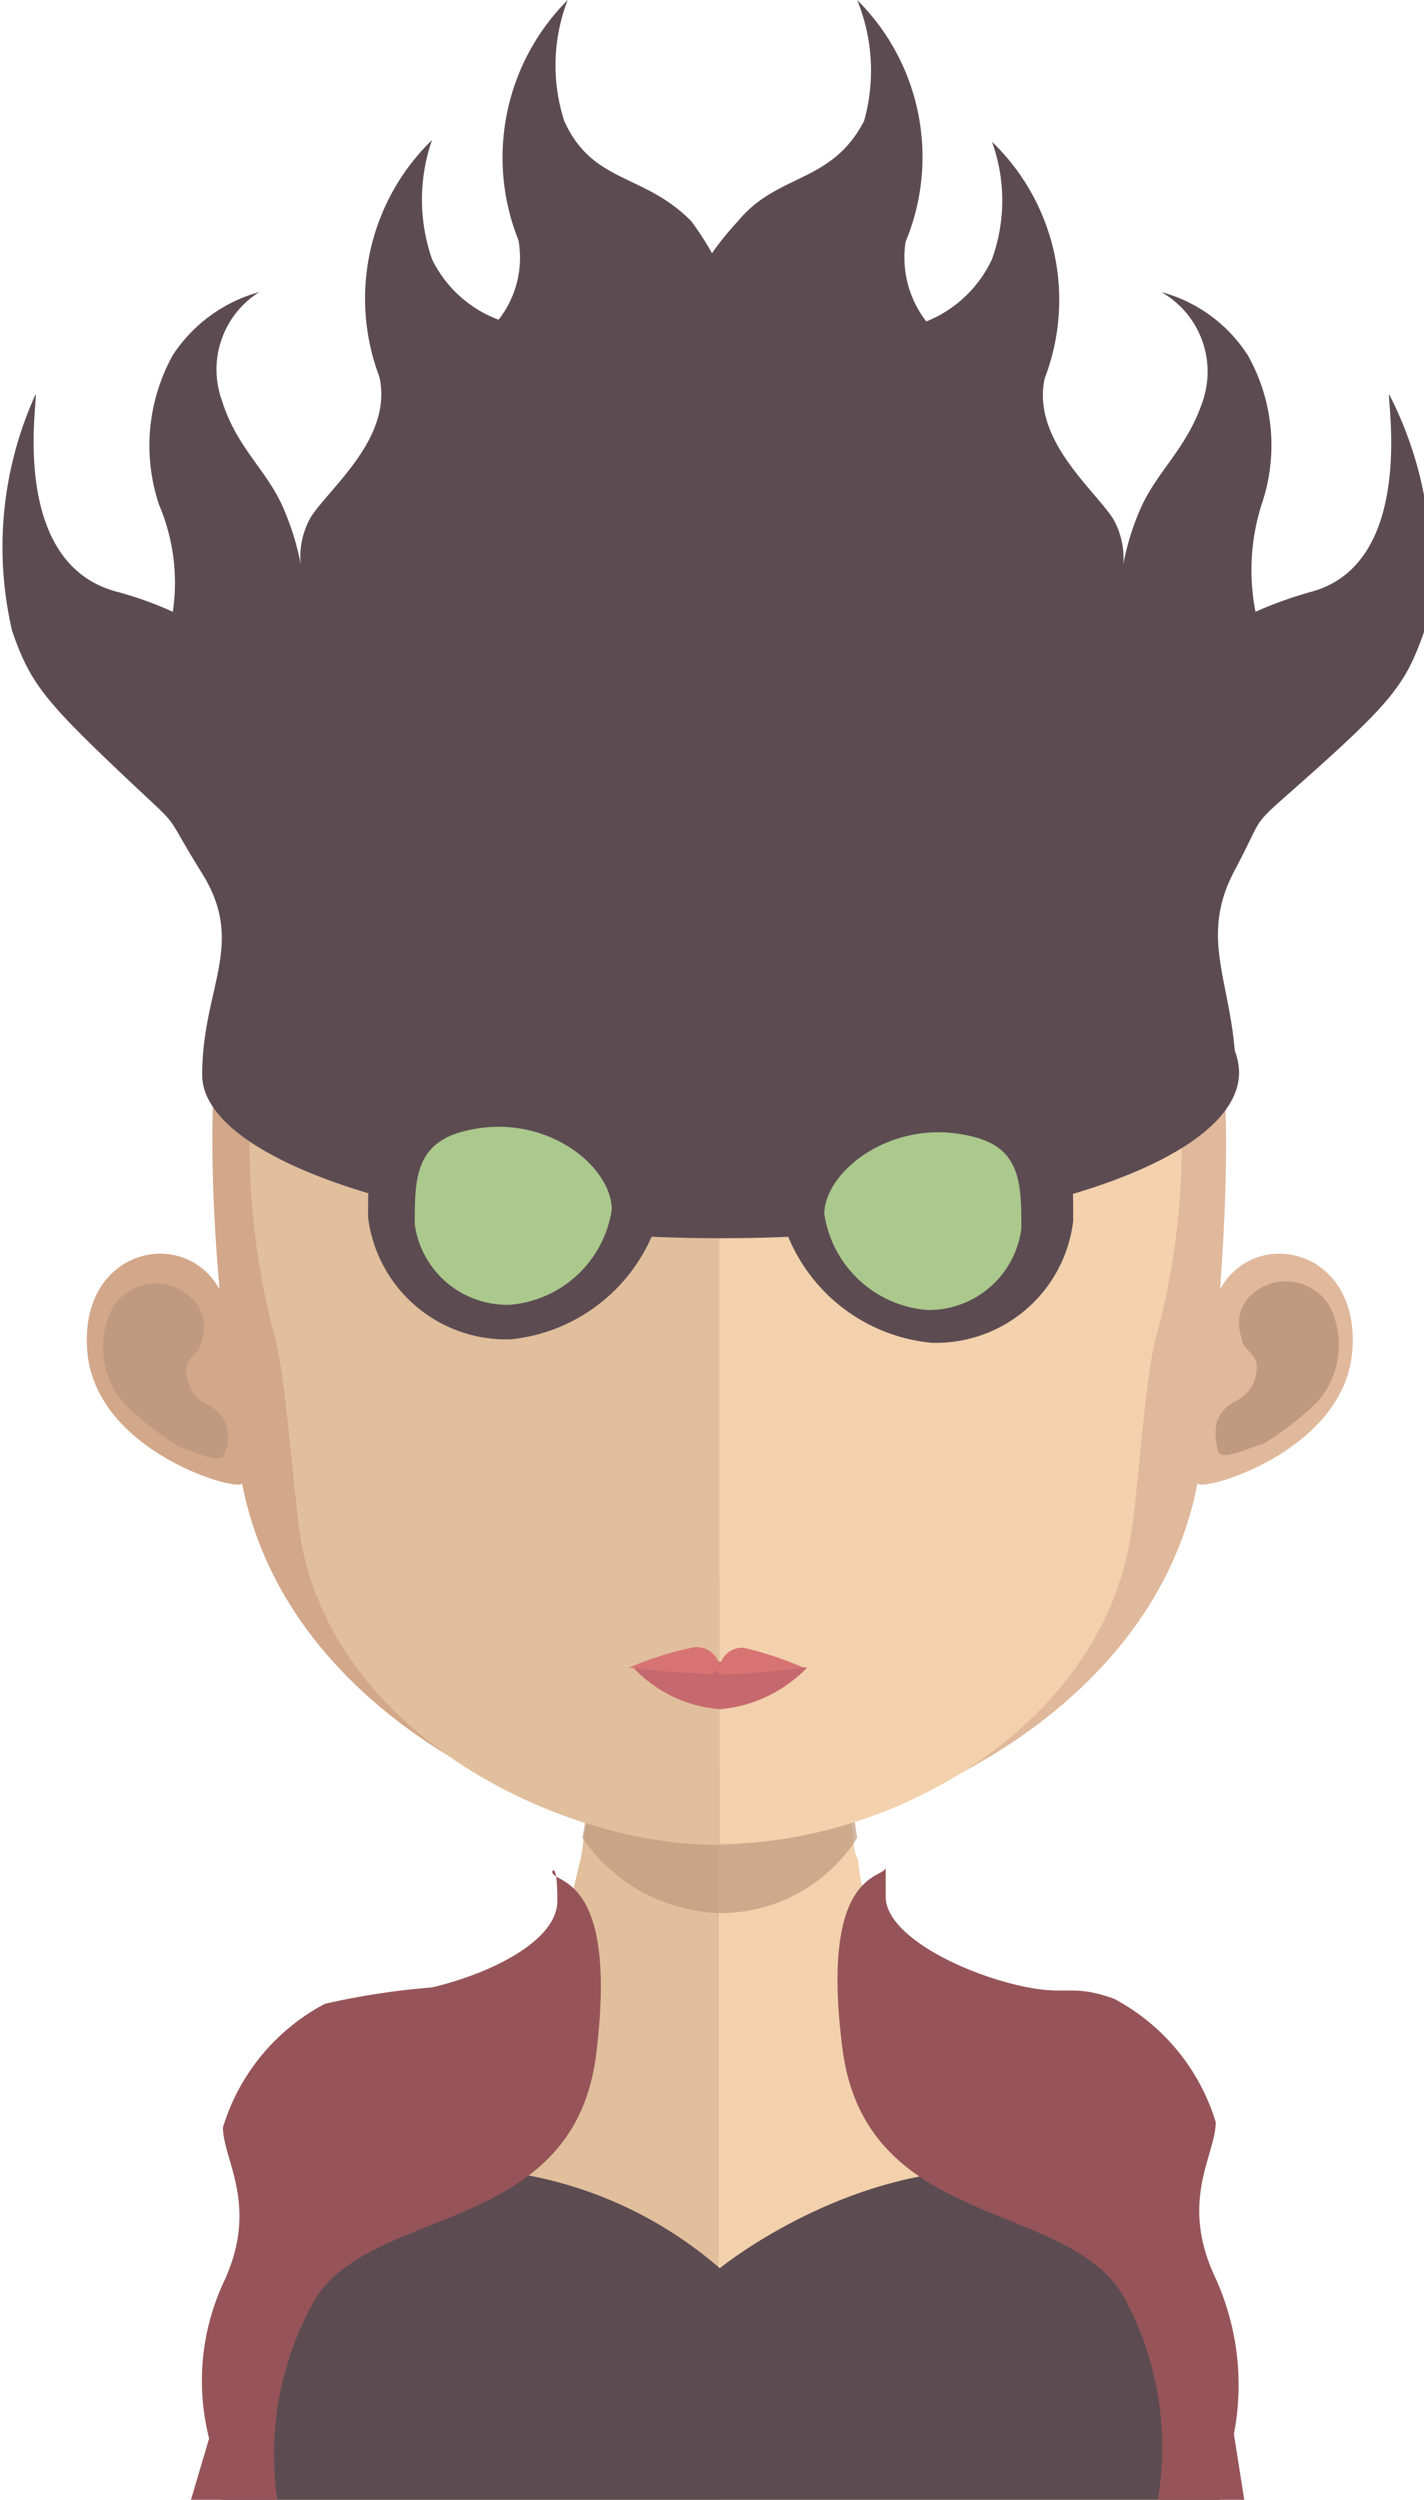 <svg xmlns="http://www.w3.org/2000/svg" viewBox="0 0 16.48 28.93"><defs><style>.cls-1{fill:#e1bf9c;}.cls-2{fill:#f2d1ac;}.cls-3,.cls-5{fill:#c09a80;}.cls-3{opacity:0.7;}.cls-4{fill:#d3a789;}.cls-6{fill:#e0b89b;}.cls-7{fill:#c6696e;}.cls-8{fill:#d87373;}.cls-9{fill:#35251d;}.cls-10{fill:#5c4c52;}.cls-11{fill:#965458;}.cls-12{fill:#abc88d;}</style></defs><g id="Layer_2" data-name="Layer 2"><g id="avatars"><g id="row-01"><g id="avatar-01-04"><path class="cls-1" d="M8.32,18.32V28.93H2.56l-.14-.06C2.42,23.18,6,22.75,6,22.75H6l.07,0c.29-.08.49-.5.62-1.12a1.61,1.61,0,0,0,.06-.33,5.82,5.82,0,0,0,.08-.62c0-.12,0-.26,0-.39.05-.65.07-1.36.07-2C6.92,18.24,7.69,18.32,8.32,18.32Z"/><path class="cls-2" d="M14.24,28.87l-.14.06H8.32V18.32h0c.63,0,1.41-.08,1.41-.08,0,.67,0,1.37.07,2,0,.14,0,.26,0,.39s.05.43.08.63h0c0,.09,0,.17.05.26a1.79,1.79,0,0,0,.55,1.17l.07,0,.12,0S14.24,23.18,14.24,28.87Z"/><path class="cls-3" d="M9.92,21.27h0a1.87,1.87,0,0,1-1.59.87h0a2,2,0,0,1-1.59-.87,5.63,5.63,0,0,0,.08-.61c0-.13,0-.26,0-.4a6.05,6.05,0,0,0,1.45.19h0a6.38,6.38,0,0,0,1.49-.2l0,.38C9.87,20.86,9.89,21.07,9.92,21.27Z"/><path class="cls-4" d="M8.32,6.92c-6,0-6.05,4.82-5.78,8-.41-.74-1.63-.47-1.53.72s1.82,1.65,1.79,1.52c.49,2.57,3.33,4,5.52,4.2h0V6.92Z"/><path class="cls-5" d="M1.31,15.12A.59.59,0,0,1,2.19,15a.45.45,0,0,1,.14.52c0,.16-.21.17-.17.4a.44.44,0,0,0,.25.34.45.45,0,0,1,.2.21.48.48,0,0,1,0,.33c-.05.18-.33,0-.53-.05a4,4,0,0,1-.63-.49A1,1,0,0,1,1.31,15.12Z"/><path class="cls-6" d="M8.35,6.92c6,0,6,4.82,5.77,8,.41-.74,1.63-.47,1.53.72s-1.82,1.65-1.79,1.52c-.49,2.57-3.33,4-5.51,4.2h0V6.92Z"/><path class="cls-5" d="M15.39,15.12a.59.59,0,0,0-.88-.16.45.45,0,0,0-.14.52c0,.16.21.17.17.4a.42.42,0,0,1-.25.34.45.45,0,0,0-.2.21.63.63,0,0,0,0,.33c0,.18.34,0,.53-.05a3.57,3.57,0,0,0,.63-.49A1,1,0,0,0,15.39,15.12Z"/><path class="cls-1" d="M8.28,8.29A5.34,5.34,0,0,0,3.92,9.93c-1.24,1.53-1.19,3.87-.74,5.54.14.52.22,1.9.31,2.4.44,2.27,3.06,3.48,4.79,3.48h.05v-13Z"/><path class="cls-2" d="M12.64,9.94A5.29,5.29,0,0,0,8.33,8.29V21.34c2,0,4.34-1.34,4.74-3.47.1-.5.17-1.88.31-2.4C13.84,13.8,13.88,11.47,12.64,9.94Z"/><path class="cls-7" d="M9.34,19.3a1.59,1.59,0,0,1-1,.48,1.52,1.52,0,0,1-1-.47,6,6,0,0,1,1-.08A7.32,7.32,0,0,1,9.34,19.3Z"/><path class="cls-8" d="M8.61,19.07a.26.26,0,0,0-.28.22A.27.27,0,0,0,8,19.07a3.83,3.83,0,0,0-.72.23s.55.06.71.06.29.06.3-.06c0,.12.11.07.27.07s.74-.07.74-.07A4,4,0,0,0,8.61,19.07Z"/><path class="cls-9" d="M2.43,19.67v0S2.46,19.71,2.43,19.67Z"/><path class="cls-10" d="M14.25,28.87a.55.55,0,0,0-.14.06H2.58l-.14-.06a9.35,9.35,0,0,1,.48-3.17,4.72,4.72,0,0,1,5.41.55s2.23-1.82,4.5-.86a3.3,3.3,0,0,1,1.07.72A9.71,9.71,0,0,1,14.25,28.87Z"/><path class="cls-11" d="M6.39,21.66c0,.15.77,0,.51,2.11s-2.59,1.74-3.26,2.85a3.63,3.63,0,0,0-.43,2.31h-1l.21-.71a2.71,2.71,0,0,1,.16-1.79c.43-.9,0-1.43,0-1.81a2.41,2.41,0,0,1,1.18-1.43A8.69,8.69,0,0,1,5,23c.68-.16,1.45-.54,1.45-1S6.39,21.66,6.39,21.66Z"/><path class="cls-11" d="M10.25,21.61c0,.14-.77,0-.5,2.1s2.59,1.74,3.25,2.86a3.64,3.64,0,0,1,.4,2.36h1l-.12-.76a3,3,0,0,0-.21-1.8c-.43-.9,0-1.43,0-1.81a2.41,2.41,0,0,0-1.18-1.43c-.54-.19-.53,0-1.21-.18s-1.43-.59-1.43-1S10.25,21.61,10.25,21.61Z"/><path class="cls-10" d="M16.09,4.59c-.1-.27.39,1.91-.92,2.26a4.64,4.64,0,0,0-.64.23,2.51,2.51,0,0,1,.07-1.24,2.12,2.12,0,0,0-.16-1.73,1.72,1.72,0,0,0-1-.73,1.06,1.06,0,0,1,.48,1.26c-.19.57-.54.81-.74,1.29a3,3,0,0,0-.18.6A.92.92,0,0,0,12.88,6c-.23-.35-.94-.92-.79-1.62a2.54,2.54,0,0,0-.61-2.74,2,2,0,0,1,0,1.36,1.42,1.42,0,0,1-.76.72,1.21,1.21,0,0,1-.24-.92A2.56,2.56,0,0,0,9.92,0,2.16,2.16,0,0,1,10,1.4C9.62,2.13,9,2,8.54,2.56a3.47,3.47,0,0,0-.3.37A3.37,3.37,0,0,0,8,2.56C7.45,2,6.86,2.13,6.53,1.4A2.1,2.1,0,0,1,6.57,0,2.58,2.58,0,0,0,6,2.78a1.16,1.16,0,0,1-.23.92A1.4,1.4,0,0,1,5,3,2.1,2.1,0,0,1,5,1.62a2.56,2.56,0,0,0-.61,2.74c.16.7-.56,1.27-.79,1.62a.92.92,0,0,0-.12.55,3,3,0,0,0-.18-.6c-.19-.48-.55-.72-.73-1.29A1.06,1.06,0,0,1,3,3.38a1.75,1.75,0,0,0-1,.73,2.16,2.16,0,0,0-.16,1.73A2.3,2.3,0,0,1,2,7.08a4.21,4.21,0,0,0-.64-.23C0,6.5.5,4.32.4,4.59A4.27,4.27,0,0,0,.14,7.3c.2.58.36.79,1.2,1.59s.49.4,1,1.22,0,1.32,0,2.33h0c0,1,2.7,1.89,6,1.89s6-.86,6-1.92a.74.74,0,0,0-.05-.25c-.07-.85-.4-1.34,0-2.09s.1-.41,1-1.22,1-1,1.21-1.59A4.34,4.34,0,0,0,16.09,4.59Z"/><path class="cls-10" d="M7.68,13.85A2,2,0,0,1,5.91,15.5a1.61,1.61,0,0,1-1.65-1.41c0-.75,0-1.38.81-1.59C6.47,12.13,7.68,13.1,7.68,13.85Z"/><path class="cls-10" d="M9,13.89a2,2,0,0,0,1.78,1.65,1.6,1.6,0,0,0,1.64-1.41c0-.74,0-1.38-.8-1.59C10.19,12.17,9,13.14,9,13.89Z"/><path class="cls-12" d="M7.08,14a1.3,1.3,0,0,1-1.18,1.1,1.08,1.08,0,0,1-1.1-.93c0-.5,0-.92.54-1.07C6.27,12.84,7.08,13.48,7.08,14Z"/><path class="cls-12" d="M9.54,14.05a1.31,1.31,0,0,0,1.18,1.11,1.08,1.08,0,0,0,1.1-.94c0-.5,0-.92-.54-1.06C10.35,12.91,9.54,13.55,9.54,14.05Z"/></g></g></g></g></svg>